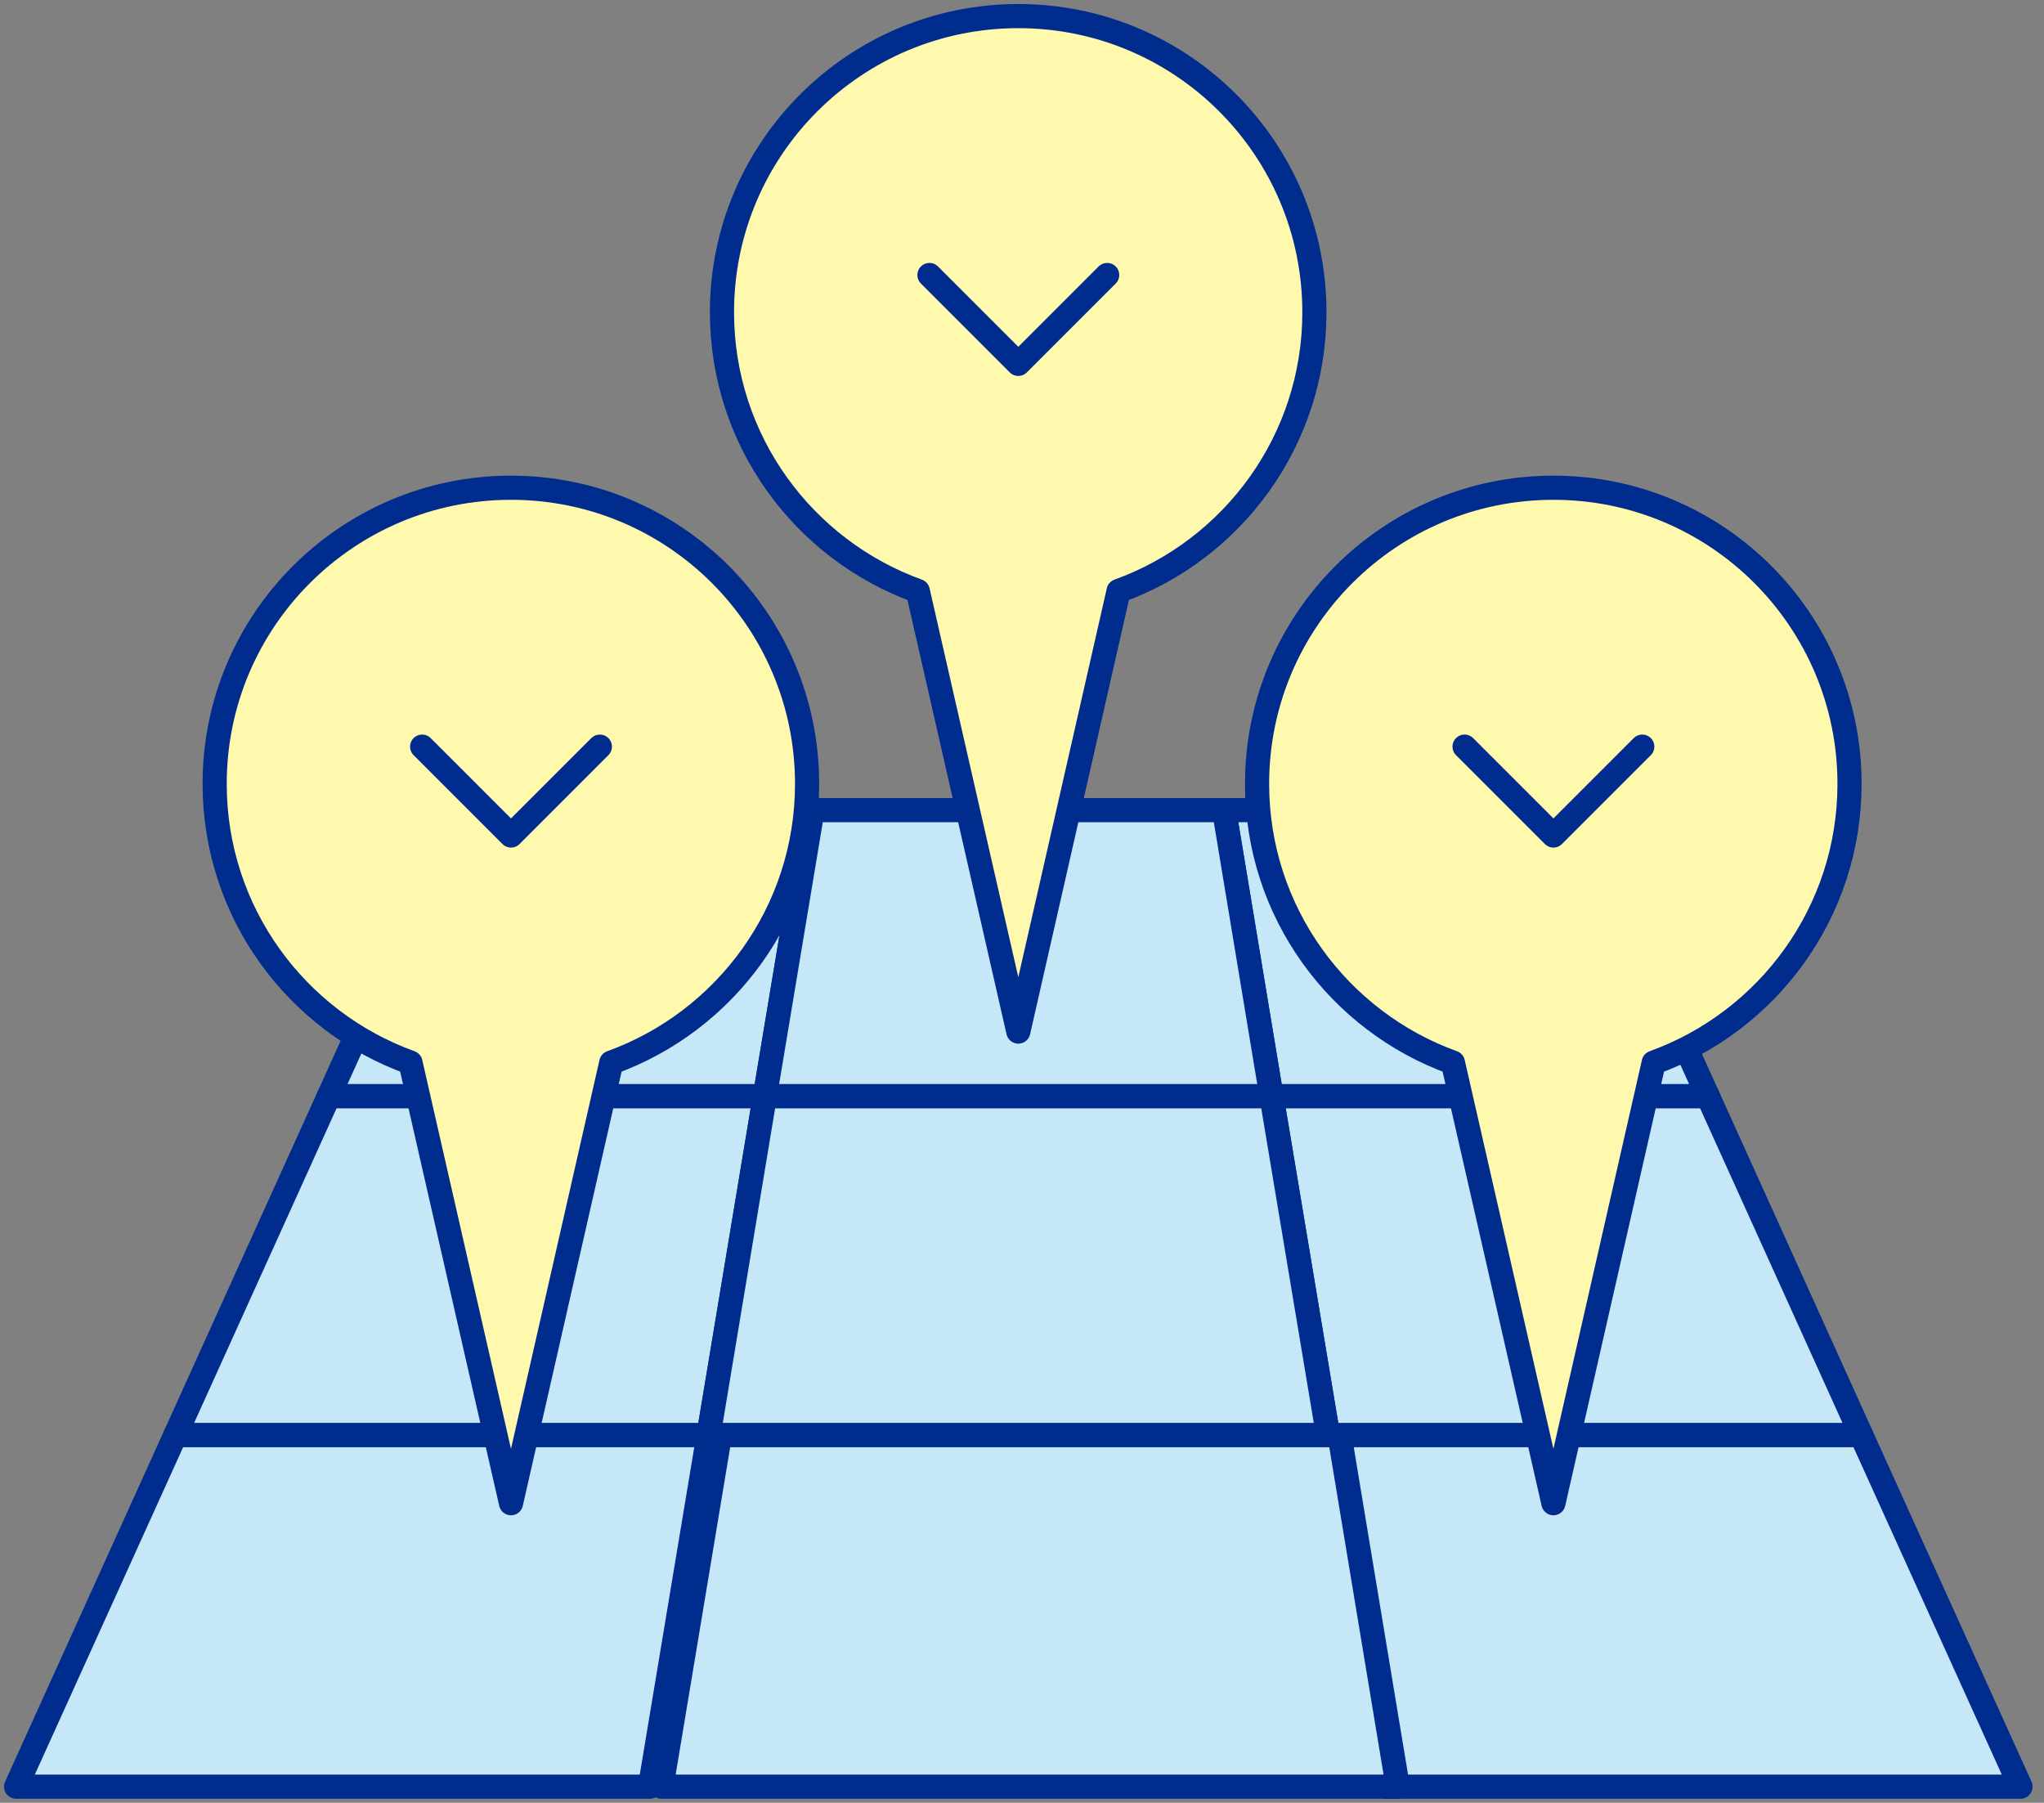 <svg width="127" height="112" viewBox="0 0 127 112" fill="none" xmlns="http://www.w3.org/2000/svg">
<rect x="0" y="0" width="127" height="112" fill="#808080" stroke="none"/>
<path d="M10.9 89.148L1 111H40.386L44.025 89.148H10.9Z" fill="#C5E7F7" stroke="#002C8E" stroke-width="1.5" stroke-linecap="round" stroke-linejoin="round"/>
<path d="M115.641 89.148H82.516L86.14 111H125.541L115.641 89.148Z" fill="#C5E7F7" stroke="#002C8E" stroke-width="1.5" stroke-linecap="round" stroke-linejoin="round"/>
<path d="M44.735 89.148L41.095 111H86.85L83.226 89.148H44.735Z" fill="#C5E7F7" stroke="#002C8E" stroke-width="1.5" stroke-linecap="round" stroke-linejoin="round"/>
<path d="M47.526 68.098H20.431L10.9 89.148H44.025L47.526 68.098Z" fill="#C5E7F7" stroke="#002C8E" stroke-width="1.5" stroke-linecap="round" stroke-linejoin="round"/>
<path d="M82.517 89.148H115.642L106.112 68.098H79.001L82.517 89.148Z" fill="#C5E7F7" stroke="#002C8E" stroke-width="1.5" stroke-linecap="round" stroke-linejoin="round"/>
<path d="M47.526 68.098L44.025 89.148H82.516L79 68.098H47.526Z" fill="#C5E7F7" stroke="#002C8E" stroke-width="1.5" stroke-linecap="round" stroke-linejoin="round"/>
<path d="M50.487 50.332H28.481L20.431 68.097H47.526L50.487 50.332Z" fill="#C5E7F7" stroke="#002C8E" stroke-width="1.5" stroke-linecap="round" stroke-linejoin="round"/>
<path d="M106.111 68.097L98.061 50.332H76.055L79.001 68.097H106.111Z" fill="#C5E7F7" stroke="#002C8E" stroke-width="1.5" stroke-linecap="round" stroke-linejoin="round"/>
<path d="M79 68.097L76.055 50.332H50.486L47.525 68.097H79Z" fill="#C5E7F7" stroke="#002C8E" stroke-width="1.5" stroke-linecap="round" stroke-linejoin="round"/>
<path d="M81.668 19.398C81.668 9.235 73.433 1 63.271 1C53.108 1 44.858 9.235 44.858 19.398C44.858 27.37 49.931 34.156 57.025 36.716L63.271 64.088L69.501 36.716C76.595 34.156 81.668 27.37 81.668 19.398Z" fill="#FFF9AE" stroke="#002C8E" stroke-width="1.5" stroke-linecap="round" stroke-linejoin="round"/>
<path d="M68.792 17.085L63.271 22.606L57.75 17.085" fill="#FFF9AE"/>
<path d="M68.792 17.085L63.271 22.606L57.75 17.085" stroke="#002C8E" stroke-width="1.5" stroke-linecap="round" stroke-linejoin="round"/>
<path d="M114.917 48.698C114.917 38.536 106.682 30.301 96.519 30.301C86.357 30.301 78.106 38.536 78.106 48.698C78.106 56.671 83.18 63.456 90.274 66.016L96.519 93.389L102.75 66.016C109.843 63.456 114.917 56.671 114.917 48.698Z" fill="#FFF9AE" stroke="#002C8E" stroke-width="1.5" stroke-linecap="round" stroke-linejoin="round"/>
<path d="M102.04 46.386L96.519 51.907L90.998 46.386" fill="#FFF9AE"/>
<path d="M102.04 46.386L96.519 51.907L90.998 46.386" stroke="#002C8E" stroke-width="1.5" stroke-linecap="round" stroke-linejoin="round"/>
<path d="M50.147 48.698C50.147 38.536 41.913 30.301 31.75 30.301C21.587 30.301 13.337 38.536 13.337 48.698C13.337 56.671 18.41 63.456 25.504 66.016L31.75 93.389L37.98 66.016C45.074 63.456 50.147 56.671 50.147 48.698Z" fill="#FFF9AE" stroke="#002C8E" stroke-width="1.5" stroke-linecap="round" stroke-linejoin="round"/>
<path d="M37.271 46.386L31.75 51.907L26.229 46.386" fill="#FFF9AE"/>
<path d="M37.271 46.386L31.75 51.907L26.229 46.386" stroke="#002C8E" stroke-width="1.5" stroke-linecap="round" stroke-linejoin="round"/>
</svg>
